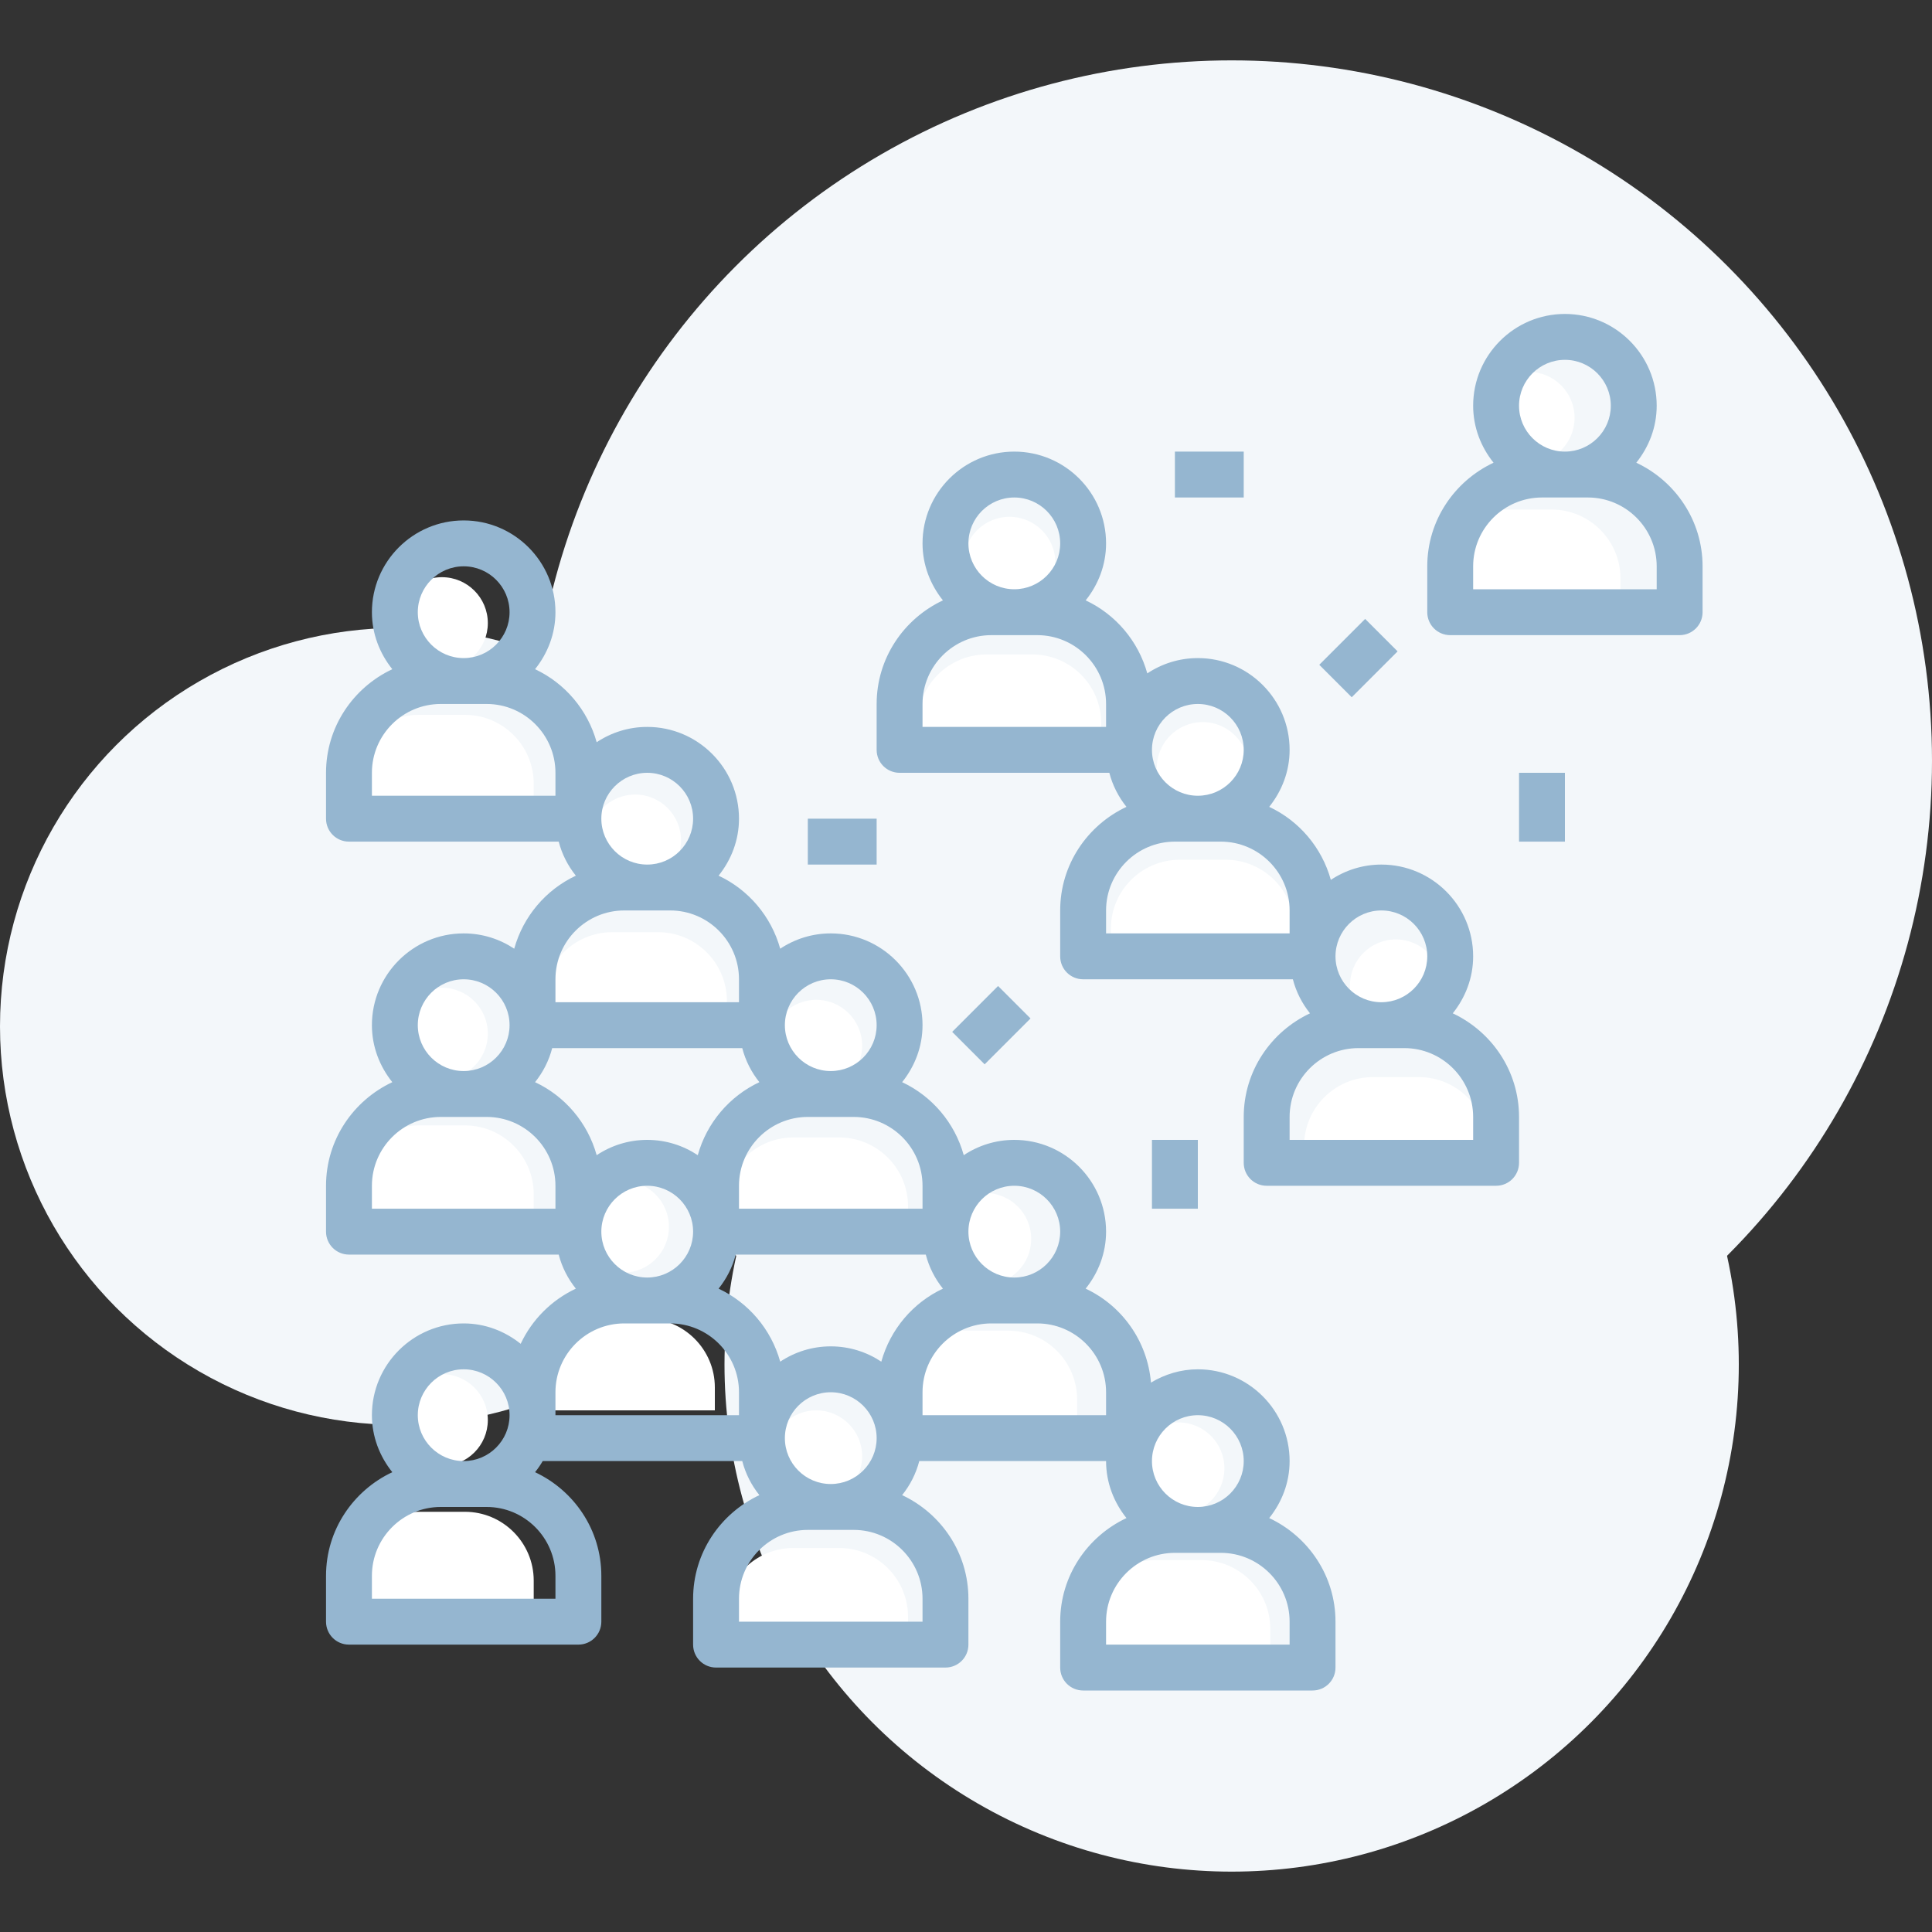 <svg xmlns="http://www.w3.org/2000/svg" width="160" height="160" viewBox="0 0 160 160">
  <rect x="0" y="0" width="160" height="160" fill="#333333" stroke="none"/>
  <g fill="none" fill-rule="evenodd" transform="translate(0 5)">
    <g fill="#F3F7FA">
      <circle cx="102" cy="58" r="58"/>
      <circle cx="102" cy="108" r="42"/>
      <circle cx="33" cy="80" r="33"/>
    </g>
    <g transform="translate(27 21)">
      <path fill="#FFF" d="M99.6 4.8C101.696 4.8 103.4 6.504 103.4 8.6 103.4 10.696 101.696 12.4 99.6 12.4 97.504 12.4 95.8 10.696 95.8 8.6 95.8 6.504 97.504 4.8 99.6 4.8zM107.2 23.8L92 23.8 92 21.9C92 18.757 94.557 16.2 97.7 16.2L101.5 16.2C104.643 16.2 107.2 18.757 107.2 21.9L107.2 23.8zM88.6 51.8C90.696 51.8 92.4 53.504 92.4 55.6 92.4 57.696 90.696 59.4 88.6 59.4 86.504 59.4 84.8 57.696 84.8 55.6 84.8 53.504 86.504 51.8 88.6 51.8zM96.2 70.8L81 70.8 81 68.9C81 65.757 83.557 63.2 86.7 63.2L90.5 63.2C93.643 63.2 96.2 65.757 96.2 68.9L96.2 70.8zM72.6 33.8C74.696 33.8 76.4 35.504 76.4 37.6 76.4 39.696 74.696 41.4 72.6 41.4 70.504 41.4 68.8 39.696 68.8 37.6 68.8 35.504 70.504 33.8 72.6 33.8zM80.2 52.8L65 52.8 65 50.9C65 47.757 67.557 45.2 70.7 45.2L74.5 45.2C77.643 45.2 80.2 47.757 80.2 50.9L80.2 52.8zM56.6 16.8C58.696 16.8 60.4 18.504 60.4 20.6 60.4 22.696 58.696 24.4 56.6 24.4 54.504 24.4 52.8 22.696 52.8 20.6 52.8 18.504 54.504 16.8 56.6 16.8zM64.2 35.8L49 35.8 49 33.9C49 30.757 51.557 28.2 54.7 28.2L58.5 28.2C61.643 28.2 64.2 30.757 64.2 33.9L64.2 35.8zM40.6 56.8C42.696 56.8 44.4 58.504 44.4 60.6 44.4 62.696 42.696 64.4 40.6 64.4 38.504 64.4 36.8 62.696 36.8 60.6 36.8 58.504 38.504 56.8 40.6 56.8zM48.2 75.8L33 75.8 33 73.9C33 70.757 35.557 68.2 38.7 68.2L42.5 68.2C45.643 68.2 48.2 70.757 48.2 73.9L48.2 75.8zM54.6 72.8C56.696 72.8 58.4 74.504 58.4 76.6 58.4 78.696 56.696 80.4 54.6 80.4 52.504 80.4 50.8 78.696 50.8 76.6 50.8 74.504 52.504 72.8 54.6 72.8zM62.2 91.8L47 91.8 47 89.9C47 86.757 49.557 84.2 52.7 84.2L56.5 84.2C59.643 84.2 62.2 86.757 62.2 89.9L62.2 91.8zM70.6 91.8C72.696 91.8 74.4 93.504 74.4 95.6 74.4 97.696 72.696 99.4 70.6 99.4 68.504 99.4 66.8 97.696 66.8 95.6 66.8 93.504 68.504 91.8 70.6 91.8zM78.2 110.8L63 110.8 63 108.9C63 105.757 65.557 103.2 68.7 103.2L72.5 103.2C75.643 103.2 78.2 105.757 78.2 108.9L78.2 110.8zM40.6 90.8C42.696 90.8 44.4 92.504 44.4 94.6 44.4 96.696 42.696 98.4 40.6 98.4 38.504 98.4 36.8 96.696 36.8 94.6 36.8 92.504 38.504 90.8 40.6 90.8zM48.2 109.8L33 109.8 33 107.9C33 104.757 35.557 102.2 38.7 102.2L42.5 102.2C45.643 102.2 48.2 104.757 48.2 107.9L48.2 109.8zM9.6 87.8C11.696 87.8 13.4 89.504 13.4 91.6 13.4 93.696 11.696 95.4 9.6 95.4 7.504 95.4 5.8 93.696 5.8 91.6 5.8 89.504 7.504 87.8 9.6 87.8zM17.2 106.8L2 106.8 2 104.9C2 101.757 4.557 99.2 7.7 99.2L11.5 99.2C14.643 99.2 17.2 101.757 17.2 104.9L17.2 106.8zM24.6 71.8C26.696 71.8 28.4 73.504 28.4 75.6 28.4 77.696 26.696 79.4 24.6 79.4 22.504 79.4 20.8 77.696 20.8 75.6 20.8 73.504 22.504 71.8 24.6 71.8zM32.2 90.8L17 90.8 17 88.9C17 85.757 19.557 83.2 22.7 83.2L26.5 83.2C29.643 83.2 32.2 85.757 32.2 88.9L32.2 90.8zM9.6 55.8C11.696 55.8 13.4 57.504 13.4 59.6 13.4 61.696 11.696 63.4 9.6 63.4 7.504 63.4 5.8 61.696 5.8 59.6 5.8 57.504 7.504 55.8 9.6 55.8zM17.2 74.8L2 74.8 2 72.9C2 69.757 4.557 67.2 7.7 67.2L11.5 67.2C14.643 67.2 17.2 69.757 17.2 72.9L17.2 74.8zM9.6 21.8C11.696 21.8 13.4 23.504 13.4 25.6 13.4 27.696 11.696 29.4 9.6 29.4 7.504 29.4 5.8 27.696 5.8 25.6 5.8 23.504 7.504 21.8 9.6 21.8zM17.2 40.8L2 40.8 2 38.9C2 35.757 4.557 33.2 7.7 33.2L11.5 33.2C14.643 33.2 17.2 35.757 17.2 38.9L17.2 40.8zM25.6 39.8C27.696 39.8 29.4 41.504 29.4 43.6 29.4 45.696 27.696 47.4 25.6 47.4 23.504 47.4 21.8 45.696 21.8 43.6 21.8 41.504 23.504 39.8 25.6 39.8zM33.2 58.8L18 58.8 18 56.9C18 53.757 20.557 51.2 23.7 51.2L27.5 51.2C30.643 51.2 33.2 53.757 33.2 56.9L33.2 58.8z"/>
      <path fill="#95B6D0" fill-rule="nonzero" d="M108.511 12.32C109.552 11.018 110.2 9.392 110.2 7.6 110.2 3.409 106.791 0 102.6 0 98.409 0 95 3.409 95 7.6 95 9.392 95.648 11.018 96.689 12.32 93.457 13.838 91.2 17.1 91.2 20.9L91.2 24.7C91.2 25.751 92.049 26.6 93.1 26.6L112.1 26.6C113.151 26.6 114 25.751 114 24.7L114 20.9C114 17.1 111.743 13.838 108.511 12.32zM102.6 3.8C104.696 3.8 106.4 5.504 106.4 7.6 106.4 9.696 104.696 11.4 102.6 11.4 100.504 11.4 98.8 9.696 98.8 7.6 98.8 5.504 100.504 3.8 102.6 3.8zM110.2 22.8L95 22.8 95 20.9C95 17.757 97.557 15.2 100.7 15.2L104.5 15.2C107.643 15.2 110.2 17.757 110.2 20.9L110.2 22.8zM45.6 32.3L45.6 36.1C45.6 37.151 46.449 38 47.5 38L64.87 38C65.141 39.049 65.632 39.999 66.289 40.82 63.057 42.338 60.8 45.6 60.8 49.4L60.8 53.2C60.8 54.251 61.649 55.1 62.7 55.1L80.07 55.1C80.341 56.149 80.832 57.099 81.489 57.92 78.257 59.438 76 62.7 76 66.5L76 70.3C76 71.351 76.849 72.2 77.9 72.2L96.9 72.2C97.951 72.2 98.8 71.351 98.8 70.3L98.8 66.5C98.8 62.7 96.543 59.438 93.311 57.92 94.352 56.618 95 54.992 95 53.2 95 49.009 91.591 45.6 87.4 45.6 85.853 45.6 84.415 46.069 83.214 46.867 82.466 44.184 80.592 41.984 78.111 40.82 79.152 39.518 79.8 37.892 79.8 36.1 79.8 31.909 76.391 28.5 72.2 28.5 70.653 28.5 69.215 28.969 68.014 29.767 67.266 27.084 65.392 24.884 62.911 23.72 63.952 22.418 64.6 20.792 64.6 19 64.6 14.809 61.191 11.4 57 11.4 52.809 11.4 49.4 14.809 49.4 19 49.4 20.792 50.048 22.418 51.089 23.72 47.857 25.238 45.6 28.5 45.6 32.3zM95 66.5L95 68.4 79.8 68.4 79.8 66.5C79.8 63.357 82.357 60.8 85.5 60.8L89.3 60.8C92.443 60.8 95 63.357 95 66.5zM87.4 49.4C89.496 49.4 91.2 51.104 91.2 53.2 91.2 55.296 89.496 57 87.4 57 85.304 57 83.6 55.296 83.6 53.2 83.6 51.104 85.304 49.4 87.4 49.4zM79.8 49.4L79.8 51.3 64.6 51.3 64.6 49.4C64.6 46.257 67.157 43.7 70.3 43.7L74.1 43.7C77.243 43.7 79.8 46.257 79.8 49.4zM72.2 32.3C74.296 32.3 76 34.004 76 36.1 76 38.196 74.296 39.9 72.2 39.9 70.104 39.9 68.4 38.196 68.4 36.1 68.4 34.004 70.104 32.3 72.2 32.3zM57 15.2C59.096 15.2 60.8 16.904 60.8 19 60.8 21.096 59.096 22.8 57 22.8 54.904 22.8 53.2 21.096 53.2 19 53.2 16.904 54.904 15.2 57 15.2zM49.4 32.3C49.4 29.157 51.957 26.6 55.1 26.6L58.9 26.6C62.043 26.6 64.6 29.157 64.6 32.3L64.6 34.2 49.4 34.2 49.4 32.3z"/>
      <rect width="5.373" height="3.8" x="82.813" y="26.6" fill="#95B6D0" fill-rule="nonzero" transform="rotate(-45 85.5 28.5)"/>
      <rect width="3.8" height="5.7" x="98.8" y="38" fill="#95B6D0" fill-rule="nonzero"/>
      <rect width="5.7" height="3.8" x="70.3" y="11.4" fill="#95B6D0" fill-rule="nonzero"/>
      <rect width="5.373" height="3.8" x="52.413" y="57" fill="#95B6D0" fill-rule="nonzero" transform="rotate(-45 55.1 58.9)"/>
      <rect width="3.8" height="5.7" x="68.4" y="68.4" fill="#95B6D0" fill-rule="nonzero"/>
      <rect width="5.7" height="3.8" x="39.9" y="41.8" fill="#95B6D0" fill-rule="nonzero"/>
      <path fill="#95B6D0" fill-rule="nonzero" d="M1.9,110.2 L20.9,110.2 C21.951,110.2 22.8,109.351 22.8,108.3 L22.8,104.5 C22.8,100.7 20.543,97.438 17.311,95.92 C17.545,95.629 17.756,95.325 17.944,95 L34.47,95 C34.742,96.049 35.232,96.999 35.889,97.82 C32.657,99.338 30.4,102.6 30.4,106.4 L30.4,110.2 C30.4,111.251 31.249,112.1 32.3,112.1 L51.3,112.1 C52.351,112.1 53.2,111.251 53.2,110.2 L53.2,106.4 C53.2,102.6 50.943,99.338 47.711,97.82 C48.368,96.999 48.858,96.049 49.13,95 L64.6,95 C64.6,96.792 65.248,98.418 66.289,99.72 C63.057,101.238 60.8,104.5 60.8,108.3 L60.8,112.1 C60.8,113.151 61.649,114 62.7,114 L81.7,114 C82.751,114 83.6,113.151 83.6,112.1 L83.6,108.3 C83.6,104.5 81.343,101.238 78.111,99.72 C79.152,98.418 79.8,96.792 79.8,95 C79.8,90.809 76.391,87.4 72.2,87.4 C70.777,87.4 69.458,87.818 68.318,88.5 C68.024,85.048 65.909,82.127 62.909,80.72 C63.952,79.418 64.6,77.792 64.6,76 C64.6,71.809 61.191,68.4 57,68.4 C55.453,68.4 54.015,68.869 52.814,69.667 C52.066,66.984 50.192,64.784 47.711,63.62 C48.752,62.318 49.4,60.692 49.4,58.9 C49.4,54.709 45.991,51.3 41.8,51.3 C40.253,51.3 38.815,51.769 37.614,52.567 C36.866,49.885 34.992,47.684 32.511,46.52 C33.552,45.218 34.2,43.592 34.2,41.8 C34.2,37.609 30.791,34.2 26.6,34.2 C25.053,34.2 23.615,34.669 22.414,35.467 C21.666,32.785 19.792,30.584 17.311,29.42 C18.352,28.118 19,26.492 19,24.7 C19,20.509 15.591,17.1 11.4,17.1 C7.209,17.1 3.8,20.509 3.8,24.7 C3.8,26.492 4.448,28.118 5.489,29.42 C2.257,30.938 0,34.2 0,38 L0,41.8 C0,42.851 0.849,43.7 1.9,43.7 L19.27,43.7 C19.541,44.749 20.032,45.699 20.689,46.52 C18.208,47.684 16.334,49.885 15.586,52.567 C14.385,51.769 12.947,51.3 11.4,51.3 C7.209,51.3 3.8,54.709 3.8,58.9 C3.8,60.692 4.448,62.318 5.489,63.62 C2.257,65.138 0,68.4 0,72.2 L0,76 C0,77.051 0.849,77.9 1.9,77.9 L19.27,77.9 C19.541,78.949 20.032,79.899 20.689,80.72 C18.681,81.664 17.062,83.281 16.12,85.289 C14.818,84.248 13.192,83.6 11.4,83.6 C7.209,83.6 3.8,87.009 3.8,91.2 C3.8,92.992 4.448,94.618 5.489,95.92 C2.257,97.438 0,100.7 0,104.5 L0,108.3 C0,109.351 0.849,110.2 1.9,110.2 Z M18.73,60.8 L34.47,60.8 C34.742,61.849 35.232,62.799 35.889,63.62 C33.408,64.784 31.534,66.984 30.786,69.667 C29.585,68.869 28.147,68.4 26.6,68.4 C25.053,68.4 23.615,68.869 22.414,69.667 C21.666,66.984 19.792,64.784 17.311,63.62 C17.968,62.799 18.459,61.849 18.73,60.8 Z M26.6,72.2 C28.696,72.2 30.4,73.904 30.4,76 C30.4,78.096 28.696,79.8 26.6,79.8 C24.504,79.8 22.8,78.096 22.8,76 C22.8,73.904 24.504,72.2 26.6,72.2 Z M33.93,77.9 L49.67,77.9 C49.941,78.949 50.432,79.899 51.089,80.72 C48.608,81.884 46.734,84.085 45.986,86.767 C44.785,85.969 43.347,85.5 41.8,85.5 C40.253,85.5 38.815,85.969 37.614,86.767 C36.866,84.085 34.992,81.884 32.511,80.72 C33.168,79.899 33.658,78.949 33.93,77.9 Z M41.8,89.3 C43.896,89.3 45.6,91.004 45.6,93.1 C45.6,95.196 43.896,96.9 41.8,96.9 C39.704,96.9 38,95.196 38,93.1 C38,91.004 39.704,89.3 41.8,89.3 Z M49.4,106.4 L49.4,108.3 L34.2,108.3 L34.2,106.4 C34.2,103.257 36.757,100.7 39.9,100.7 L43.7,100.7 C46.843,100.7 49.4,103.257 49.4,106.4 Z M79.8,108.3 L79.8,110.2 L64.6,110.2 L64.6,108.3 C64.6,105.157 67.157,102.6 70.3,102.6 L74.1,102.6 C77.243,102.6 79.8,105.157 79.8,108.3 Z M72.2,91.2 C74.296,91.2 76,92.904 76,95 C76,97.096 74.296,98.8 72.2,98.8 C70.104,98.8 68.4,97.096 68.4,95 C68.4,92.904 70.104,91.2 72.2,91.2 Z M64.6,89.3 L64.6,91.2 L49.4,91.2 L49.4,89.3 C49.4,86.157 51.957,83.6 55.1,83.6 L58.9,83.6 C62.043,83.6 64.6,86.157 64.6,89.3 Z M57,72.2 C59.096,72.2 60.8,73.904 60.8,76 C60.8,78.096 59.096,79.8 57,79.8 C54.904,79.8 53.2,78.096 53.2,76 C53.2,73.904 54.904,72.2 57,72.2 Z M49.4,72.2 L49.4,74.1 L34.2,74.1 L34.2,72.2 C34.2,69.057 36.757,66.5 39.9,66.5 L43.7,66.5 C46.843,66.5 49.4,69.057 49.4,72.2 Z M41.8,55.1 C43.896,55.1 45.6,56.804 45.6,58.9 C45.6,60.996 43.896,62.7 41.8,62.7 C39.704,62.7 38,60.996 38,58.9 C38,56.804 39.704,55.1 41.8,55.1 Z M26.6,38 C28.696,38 30.4,39.704 30.4,41.8 C30.4,43.896 28.696,45.6 26.6,45.6 C24.504,45.6 22.8,43.896 22.8,41.8 C22.8,39.704 24.504,38 26.6,38 Z M11.4,20.9 C13.496,20.9 15.2,22.604 15.2,24.7 C15.2,26.796 13.496,28.5 11.4,28.5 C9.304,28.5 7.6,26.796 7.6,24.7 C7.6,22.604 9.304,20.9 11.4,20.9 Z M3.8,38 C3.8,34.857 6.357,32.3 9.5,32.3 L13.3,32.3 C16.443,32.3 19,34.857 19,38 L19,39.9 L3.8,39.9 L3.8,38 Z M19,55.1 C19,51.957 21.557,49.4 24.7,49.4 L28.5,49.4 C31.643,49.4 34.2,51.957 34.2,55.1 L34.2,57 L19,57 L19,55.1 Z M11.4,55.1 C13.496,55.1 15.2,56.804 15.2,58.9 C15.2,60.996 13.496,62.7 11.4,62.7 C9.304,62.7 7.6,60.996 7.6,58.9 C7.6,56.804 9.304,55.1 11.4,55.1 Z M3.8,72.2 C3.8,69.057 6.357,66.5 9.5,66.5 L13.3,66.5 C16.443,66.5 19,69.057 19,72.2 L19,74.1 L3.8,74.1 L3.8,72.2 Z M19,89.3 C19,86.157 21.557,83.6 24.7,83.6 L28.5,83.6 C31.643,83.6 34.2,86.157 34.2,89.3 L34.2,91.2 L19,91.2 L19,89.3 Z M11.4,87.4 C13.496,87.4 15.2,89.104 15.2,91.2 C15.2,93.296 13.496,95 11.4,95 C9.304,95 7.6,93.296 7.6,91.2 C7.6,89.104 9.304,87.4 11.4,87.4 Z M3.8,104.5 C3.8,101.357 6.357,98.8 9.5,98.8 L13.3,98.8 C16.443,98.8 19,101.357 19,104.5 L19,106.4 L3.8,106.4 L3.8,104.5 Z"/>
    </g>
  </g>
</svg>
